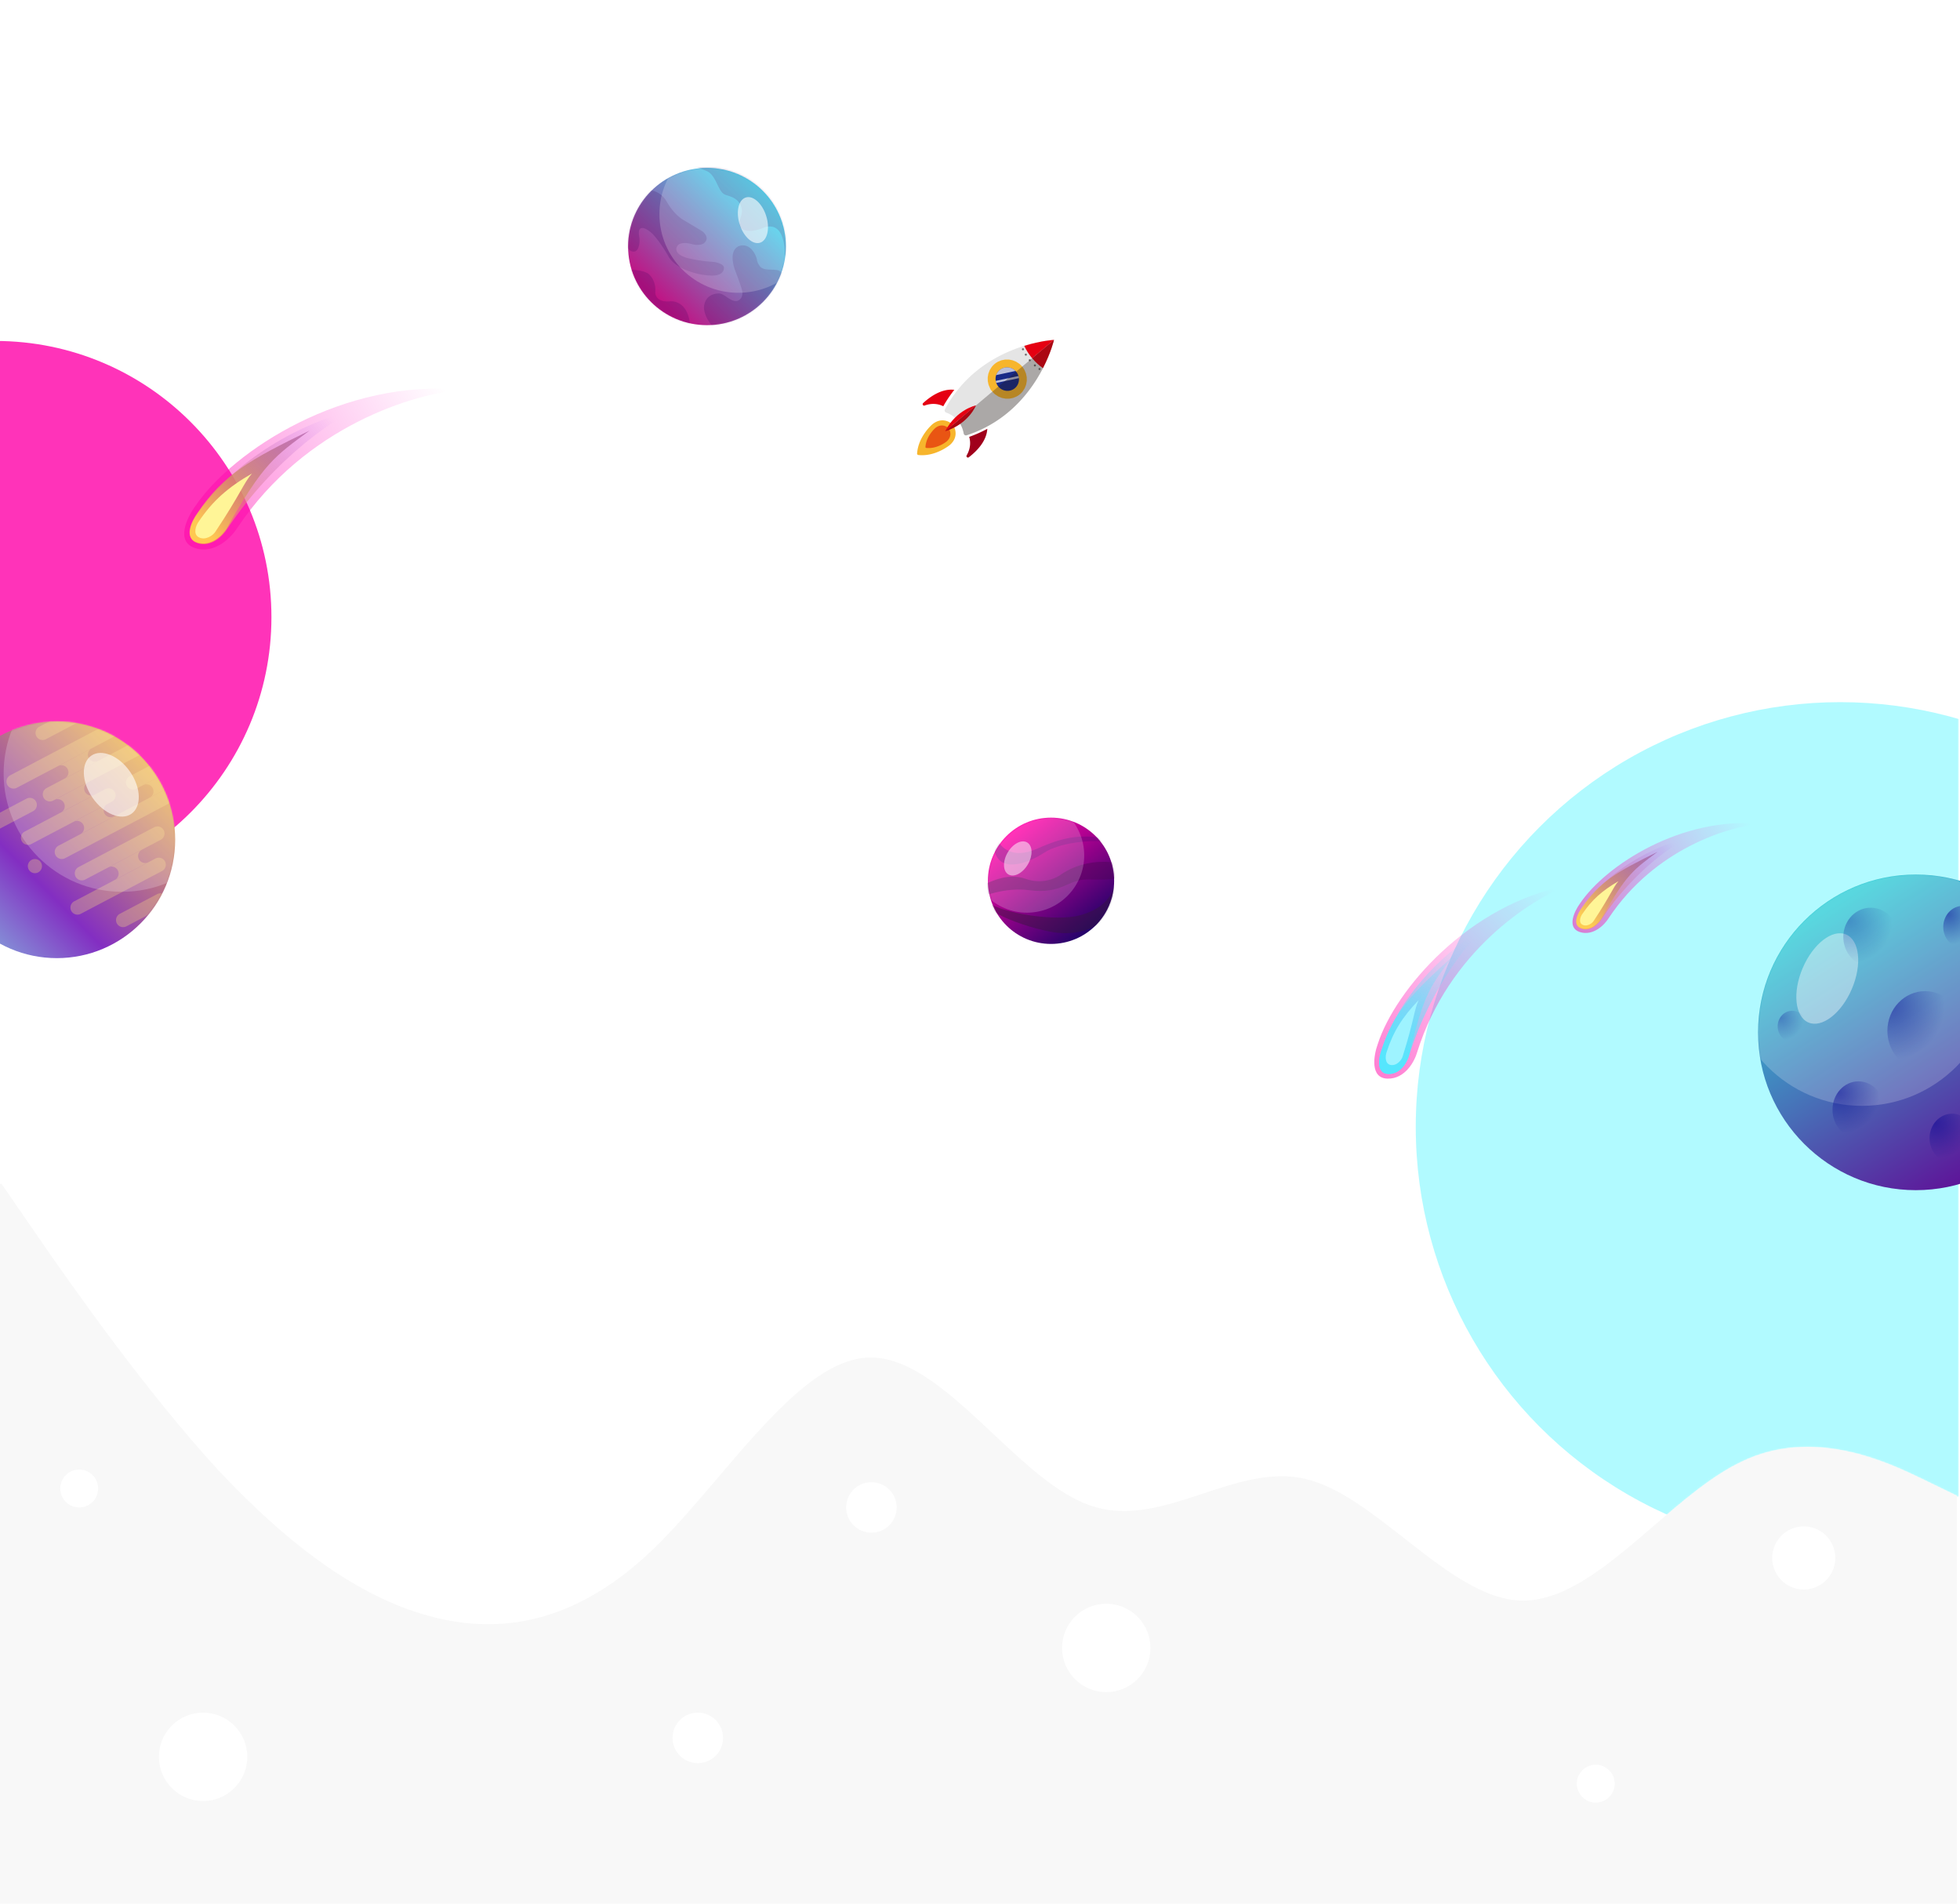 <svg xmlns="http://www.w3.org/2000/svg" width="1242" height="1206" fill="none"><g clip-path="url(#a)"><mask id="c" width="1240" height="1029" x="1" y="0" maskUnits="userSpaceOnUse" style="mask-type:alpha"><path fill="#D9D9D9" fill-rule="evenodd" d="M1241 0H1v750l22.733 33.004c22.734 33.004 69.234 99.011 114.7 148.517 46.5 49.506 91.967 82.509 138.467 93.509 45.467 11 91.967 0 137.433-44.003 13.435-13.003 26.96-28.888 40.522-44.816 32.335-37.976 64.88-76.198 96.912-76.198 26.001 0 51.679 24.078 77.395 48.192 20.275 19.011 40.573 38.044 61.071 45.319 23.823 8.646 47.929.681 72.021-7.279 21.89-7.232 43.768-14.46 65.413-9.223 20.638 4.994 41.49 21.322 62.361 37.665 25.108 19.661 50.244 39.343 75.072 39.343 27.826 0 55.28-23.636 82.81-47.336 18.48-15.904 36.98-31.837 55.66-40.673 45.46-22.003 91.96 0 114.7 11.001l22.73 11.001V0Z" clip-rule="evenodd"/><path fill="url(#b)" fill-rule="evenodd" d="M1241 0H1v750l22.733 33.004c22.734 33.004 69.234 99.011 114.7 148.517 46.5 49.506 91.967 82.509 138.467 93.509 45.467 11 91.967 0 137.433-44.003 13.435-13.003 26.96-28.888 40.522-44.816 32.335-37.976 64.88-76.198 96.912-76.198 26.001 0 51.679 24.078 77.395 48.192 20.275 19.011 40.573 38.044 61.071 45.319 23.823 8.646 47.929.681 72.021-7.279 21.89-7.232 43.768-14.46 65.413-9.223 20.638 4.994 41.49 21.322 62.361 37.665 25.108 19.661 50.244 39.343 75.072 39.343 27.826 0 55.28-23.636 82.81-47.336 18.48-15.904 36.98-31.837 55.66-40.673 45.46-22.003 91.96 0 114.7 11.001l22.73 11.001V0Z" clip-rule="evenodd"/></mask><g filter="url(#d)" mask="url(#c)" opacity=".5"><ellipse cx="1166.11" cy="713.894" fill="#64F6FF" rx="268.99" ry="269.071"/></g><g filter="url(#e)" opacity=".8"><circle cx="-3" cy="391" r="175" fill="#FF00A8"/></g><path fill="#E5E5E5" d="M667.897 215.32s-46.885 2.366-69.134 44.032c-.405.757-.036 1.712.78 2.012a19.07 19.07 0 0 1 7.32 4.848l.172.182.149.201a19.08 19.08 0 0 1 3.504 8.051c.153.855 1.03 1.385 1.845 1.117 44.895-14.678 55.364-60.443 55.364-60.443Z"/><path fill="#E50012" d="M649.052 219.103c1.187 2.62 2.863 5.3 4.996 7.842l13.851-11.622s-7.949.403-18.847 3.78Z"/><path fill="#E50012" d="M660.902 233.225c-2.375-1.624-4.723-3.74-6.856-6.282l13.851-11.623s-1.777 7.759-6.995 17.905Z"/><path fill="#717071" d="M647.718 221.699a.659.659 0 0 0 .928.091.658.658 0 0 0 .072-.93.66.66 0 0 0-.928-.091.66.66 0 0 0-.072.93ZM658.214 234.207a.659.659 0 0 0 .928.091.66.66 0 0 0 .072-.93.66.66 0 0 0-.928-.091.66.66 0 0 0-.072.93ZM649.546 225.093a.66.66 0 0 0 .928.091.66.66 0 0 0 .072-.93.659.659 0 0 0-.928-.091.66.66 0 0 0-.072.93ZM655.279 231.925a.659.659 0 0 0 .928.091.658.658 0 0 0 .072-.93.66.66 0 0 0-.928-.09.66.66 0 0 0-.072.929ZM652.023 228.64a.659.659 0 0 0 .928.091.66.66 0 0 0 .072-.93.66.66 0 0 0-.928-.09.66.66 0 0 0-.072.929Z"/><path stroke="#F7B52C" stroke-miterlimit="10" stroke-width="10" d="M632.639 244.905c2.665 3.176 7.347 3.634 10.458 1.023 3.112-2.611 3.474-7.301.809-10.477-2.664-3.175-7.347-3.633-10.458-1.022-3.111 2.61-3.473 7.301-.809 10.476Z"/><path fill="#182987" d="M643.097 245.928c-3.112 2.612-7.792 2.154-10.458-1.023a7.601 7.601 0 0 1-1.78-4.719 7.385 7.385 0 0 1 .394-2.548 7.185 7.185 0 0 1 2.195-3.209c2.962-2.486 7.352-2.189 10.063.59.137.134.268.281.395.432.127.151.254.318.369.478.284.395.522.808.717 1.236.16.343.294.693.393 1.05.131.437.217.883.262 1.332.248 2.355-.625 4.766-2.55 6.381Z"/><path fill="#fff" d="m643.511 235.019-12.258 2.619a7.185 7.185 0 0 1 2.195-3.209c2.962-2.486 7.352-2.189 10.063.59ZM645.647 239.547l-14.334 3.062a7.222 7.222 0 0 1-.349-1.316l14.421-3.078c.131.437.217.883.262 1.332Z" opacity=".7"/><path fill="#231815" d="M667.897 215.32s-10.47 45.765-55.366 60.441c-.816.267-1.692-.263-1.846-1.118a19.052 19.052 0 0 0-3.503-8.05l-.149-.202 60.864-51.071Z" opacity=".3"/><path fill="#F7B52C" d="M604.31 269.856a4.367 4.367 0 0 0-1.16-1.382c-1.737-1.364-6.561-4.244-12.242.241 0 0-9.025 7.573-9.77 18.593a.901.901 0 0 0 .802.955c10.981 1.18 20.007-6.393 20.007-6.393 5.403-4.816 3.404-10.067 2.363-12.014Z"/><path fill="#E95513" d="M601.438 271.849a2.891 2.891 0 0 0-.752-.896c-1.124-.881-4.248-2.746-7.928.157 0 0-5.844 4.905-6.327 12.042a.59.59 0 0 0 .52.621c7.113.763 12.958-4.141 12.958-4.141 3.498-3.119 2.204-6.52 1.531-7.78l-.002-.003Z"/><path fill="#E50012" d="M604.733 246.957a83.024 83.024 0 0 0-7.008 10.425c-1.755-.92-6.078-2.567-11.821-.464-.928.343-1.678-.861-.952-1.535 4.326-3.998 11.758-9.36 19.781-8.426Z"/><path fill="#A0001B" d="M625.629 271.682a83.071 83.071 0 0 1-11.484 5.092c.601 1.888 1.473 6.431-1.596 11.721-.499.855.557 1.803 1.347 1.205 4.688-3.566 11.259-9.954 11.733-18.018Z"/><path fill="#E50012" d="m598.926 273.194 19.508-16.369s-12.275 2.461-19.508 16.369Z"/><path fill="#E50012" d="m618.434 256.825-19.508 16.369c14.952-4.708 19.508-16.369 19.508-16.369Z"/><path fill="#231815" d="M618.434 256.825s-4.556 11.661-19.508 16.369Z" opacity=".3"/><path fill="url(#f)" d="M898.045 666.512c19.931-63.528 72.029-96.85 95.587-105.569-62.591 11.827-109.426 65.873-120.581 100.487-2.62 7.177-5.054 21.607 6.164 21.908 11.218.302 17.228-11.092 18.83-16.826Z" opacity=".5"/><path fill="url(#g)" d="M892.91 668.652c13.93-44.401 41.28-77.556 52.607-84.113-40.931 23.694-62.385 56.555-70.077 80.562-1.831 5.016-3.532 15.101 4.309 15.312 7.84.211 12.041-7.753 13.161-11.761Z" opacity=".8"/><path fill="url(#h)" d="M892.91 668.652c9.253-39.67 14.069-44.727 28.081-63.186-26.395 23.985-37.859 35.628-45.551 59.635-1.831 5.016-3.532 15.101 4.309 15.312 7.84.21 12.041-7.753 13.161-11.761Z" opacity=".8"/><path fill="#9EF3FF" d="M888.824 669.302c7.41-23.618 7.267-29.631 10.141-35.714-10.431 10.888-16.184 20.116-20.276 32.886-.974 2.668-1.1 7.367 2.292 8.145 4.066.932 7.247-3.185 7.843-5.317Z"/><path fill="url(#i)" d="M1019.32 581.737c29.39-44.35 76.77-58.375 96.79-59.844-50.67-4.802-98.61 26.3-114.85 50.399-3.606 4.929-8.676 15.466-.13 18.186 8.54 2.719 15.69-4.695 18.19-8.741Z" opacity=".5"/><path fill="url(#j)" d="M1014.9 582.241c20.54-30.997 48.89-50.384 59.04-52.905-36.68 9.111-60.43 29.58-71.66 46.303-2.521 3.445-6.064 10.81-.09 12.711 5.97 1.901 10.96-3.281 12.71-6.109Z" opacity=".8"/><path fill="url(#k)" d="M1014.75 581.963c15.9-28.402 20.72-31.216 35.57-42.279-25.58 12.559-36.96 18.955-48.19 35.678-2.521 3.445-6.064 10.81-.09 12.711 5.97 1.9 10.96-3.281 12.71-6.11Z" opacity=".8"/><path fill="#FFF597" d="M1009.86 583.434c10.92-16.488 12.15-21.135 15.7-25.167-10.42 6.045-16.88 11.853-22.86 20.748-1.34 1.833-2.48 5.412-.04 6.761 2.91 1.618 6.27-.837 7.2-2.342Z"/><path fill="url(#l)" d="M150.366 334.459c43.426-65.046 113.153-85.426 142.588-87.485-74.467-7.314-145.095 38.167-169.091 73.511-5.321 7.227-12.825 22.692-.277 26.732 12.548 4.041 23.081-6.822 26.78-12.758Z" opacity=".5"/><path fill="url(#m)" d="M143.87 335.178c30.352-45.463 72.123-73.819 87.055-77.475-53.96 13.21-88.987 43.181-105.579 67.708-3.718 5.051-8.963 15.86-.193 18.684 8.77 2.824 16.132-4.768 18.717-8.917Z" opacity=".8"/><path fill="url(#n)" d="M143.651 334.769c23.519-41.672 30.617-45.784 52.502-61.972-37.669 18.334-54.434 27.678-71.025 52.205-3.719 5.051-8.964 15.86-.194 18.684 8.77 2.824 16.132-4.768 18.717-8.917Z" opacity=".8"/><path fill="#FFF597" d="M136.448 336.907c16.145-24.182 17.967-31.008 23.214-36.917-15.351 8.833-24.882 17.339-33.707 30.385-1.978 2.687-3.671 7.944-.103 9.939 4.277 2.392 9.221-1.2 10.596-3.407Z"/><circle cx="666" cy="558" r="40" fill="url(#o)"/><mask id="q" width="80" height="80" x="626" y="518" maskUnits="userSpaceOnUse" style="mask-type:alpha"><circle cx="666" cy="558" r="40" fill="url(#p)"/></mask><g mask="url(#q)"><path fill="#6C057D" fill-opacity=".44" d="M656.936 537.785c-16.015 7.081-24.077-1.842-25.021-6.907l-2.204 5.218c1.889 18.788 22.084 10.592 31.945 4.145 9.862-6.447 28.483-7.931 36.509-7.214v-2.149c-17.121-2.947-29.427 1.688-41.229 6.907Z"/></g><mask id="s" width="80" height="80" x="626" y="518" maskUnits="userSpaceOnUse" style="mask-type:alpha"><circle cx="666" cy="558" r="40" fill="url(#r)"/></mask><g mask="url(#s)"><path fill="#4B0556" fill-opacity=".44" d="M649.917 556.763c-12.165-4.33-23.711 2.818-28.247 4.33v7.216s14.845-6.436 30.722-4.33c20.206 2.681 24.329-6.804 36.288-6.804 9.567 0 13.677.481 21.444-1.237l-.619-8.866s-20-5.361-38.144 7.629c0 0-9.279 6.392-21.444 2.062Z"/></g><mask id="u" width="80" height="80" x="626" y="518" maskUnits="userSpaceOnUse" style="mask-type:alpha"><circle cx="666" cy="558" r="40" fill="url(#t)"/></mask><g mask="url(#u)"><path fill="#35173A" fill-opacity=".44" d="M684.351 579.856c-15.176 4.123-49.072-1.031-59.176-8.66-3.848-1.993-9.237-4.124 0 3.299 9.238 7.423 27.354 12.852 35.258 14.639 26.887 7.093 39.382-6.254 44.742-10.309l.825-18.351c-1.649 9.732-10.103 16.244-21.649 19.382Z"/></g><mask id="w" width="80" height="80" x="626" y="518" maskUnits="userSpaceOnUse" style="mask-type:alpha"><circle cx="666" cy="558" r="40" fill="url(#v)"/></mask><g mask="url(#w)"><circle cx="650.742" cy="541.917" r="36.289" fill="#fff" opacity=".2"/></g><ellipse cx="644.939" cy="543.851" fill="#fff" opacity=".5" rx="7.423" ry="11.753" transform="rotate(30.323 644.939 543.851)"/><circle cx="1214" cy="654" r="100" fill="url(#x)"/><mask id="z" width="200" height="200" x="1114" y="554" maskUnits="userSpaceOnUse" style="mask-type:alpha"><circle cx="1214" cy="654" r="100" fill="url(#y)"/></mask><g mask="url(#z)"><circle cx="1179.84" cy="616.112" r="84.472" fill="#fff" opacity=".2"/></g><ellipse cx="1157.89" cy="619.906" fill="#fff" opacity=".4" rx="16.923" ry="30.322" transform="rotate(23.168 1157.89 619.906)"/><ellipse cx="1219.9" cy="653.068" fill="url(#A)" opacity=".5" rx="23.913" ry="25.155"/><ellipse cx="1243.81" cy="587.23" fill="url(#B)" opacity=".5" rx="12.422" ry="13.354" style="mix-blend-mode:color-burn"/><ellipse cx="1236.98" cy="721.081" fill="url(#C)" opacity=".5" rx="14.286" ry="15.528" style="mix-blend-mode:color-burn"/><ellipse cx="1177.66" cy="703.068" fill="url(#D)" opacity=".5" rx="16.46" ry="18.012" style="mix-blend-mode:color-burn"/><ellipse cx="1135.78" cy="650.274" fill="url(#E)" opacity=".3" rx="9.317" ry="9.938" style="mix-blend-mode:color-burn" transform="rotate(-3.973 1135.78 650.274)"/><ellipse cx="1185.59" cy="593.751" fill="url(#F)" opacity=".3" rx="17.536" ry="18.705" style="mix-blend-mode:color-burn" transform="rotate(-3.973 1185.59 593.751)"/><path fill="url(#G)" d="M498 156.183C498 183.696 475.614 206 448 206s-50-22.304-50-49.817 22.386-49.817 50-49.817 50 22.304 50 49.817Z"/><mask id="I" width="100" height="100" x="398" y="106" maskUnits="userSpaceOnUse" style="mask-type:alpha"><path fill="url(#H)" d="M498 155.817c0 27.513-22.386 49.817-50 49.817s-50-22.304-50-49.817S420.386 106 448 106s50 22.304 50 49.817Z"/></mask><g mask="url(#I)"><path fill="#33005A" d="M447.992 108.457c-2.786-1.258-5.644-2.267-8.425-3.089-7.973-2.359-8.369-8.219-.457-10.778l6.42-2.077a10 10 0 0 1 5.017-.295l37.64 7.44a10 10 0 0 1 7.731 7.262l13.666 51.856c1.02 3.873-1.901 7.664-5.906 7.664-3.49 0-6.223-2.932-6.359-6.419-.692-17.721-8.902-18.056-14.76-15.193-7.647 2.637-11.029 1.099-12.5 0-3.529-2.931.676-8.048 0-12.088-1.103-6.594-6.25-8.013-9.926-9.158-1.53-.476-2.687-1.559-3.514-2.883-2.585-4.141-4.179-10.234-8.627-12.242Z" opacity=".2"/></g><mask id="K" width="100" height="100" x="398" y="106" maskUnits="userSpaceOnUse" style="mask-type:alpha"><path fill="url(#J)" d="M498 156.183C498 183.696 475.614 206 448 206s-50-22.304-50-49.817 22.386-49.817 50-49.817 50 22.304 50 49.817Z"/></mask><g mask="url(#K)"><path fill="#33005A" d="M433.662 139.7c-4.807-2.677-8.617-7.434-11.454-12.386-3.617-6.312-12.332-9.261-18.061-4.776l-4.517 3.536a10 10 0 0 0-3.836 7.874v17.886c0 6.259 6.865 10.72 8.816 4.773.842-2.566.755-5.231.375-7.017-1.176-7.326 3.677-5.251 6.25-3.297 3.824 2.344 9.682 11.477 12.132 15.751 5.148 9.89 23.53 13.187 29.78 12.454 4.185-.49 5.399-2.726 5.54-4.301.05-.55.026-1.144-.274-1.608-.856-1.324-3.715-2.207-5.266-2.516-1.838-.366-6.103-.146-15.809-2.198-9.706-2.051-9.436-6.227-8.088-8.058 1.523-2.529 6.259-1.966 9.34-1.137.886.239 1.788.445 2.706.453 3.83.035 4.787-.907 5.601-1.88 2.206-2.638-.245-5.617-2.206-6.96l-11.029-6.593Z" opacity=".2"/></g><mask id="M" width="100" height="100" x="398" y="106" maskUnits="userSpaceOnUse" style="mask-type:alpha"><path fill="url(#L)" d="M498 156.183C498 183.696 475.614 206 448 206s-50-22.304-50-49.817 22.386-49.817 50-49.817 50 22.304 50 49.817Z"/></mask><g mask="url(#M)"><path fill="#33005A" d="M479.741 165.078c.278 1.286.945 2.508 1.765 3.594 2.173 2.874 7.404 1.813 10.951 2.441 4.012.71 3.753 5.105 1.715 8.633-5.151 8.915-11.613 20.158-11.613 20.393 0 .244-13.239 4.394-23.191 7.469-3.398 1.05-7.181.259-9.265-2.622-2.66-3.677-4.956-8.577-3.574-12.905 1.495-4.682 5.407-6.041 8.61-6.154 2.067-.073 3.855 1.186 5.544 2.378a24.117 24.117 0 0 0 2.759 1.667c1.415.735 3.116 1.088 4.526.344 2.903-1.533 2.696-5.116 2.091-7.027-.589-2.344-3.187-9.279-4.412-12.454-4.118-12.601 1.715-15.507 5.147-15.384 4.841 0 7.592 4.9 8.589 7.98.174.535.239 1.097.358 1.647Z" opacity=".2"/></g><mask id="O" width="100" height="100" x="398" y="106" maskUnits="userSpaceOnUse" style="mask-type:alpha"><path fill="url(#N)" d="M498 156.183C498 183.696 475.614 206 448 206s-50-22.304-50-49.817 22.386-49.817 50-49.817 50 22.304 50 49.817Z"/></mask><g mask="url(#O)"><path fill="#33005A" d="M411.971 174.498c-2.353-3.223-10.785-3.785-14.706-3.663l13.603 24.542 26.47 11.355c-.882-14.359-9.436-16.483-13.603-15.75-7.647.293-8.823-4.274-8.456-6.594.294-4.982-2.083-8.669-3.308-9.89Z" opacity=".2"/></g><mask id="Q" width="100" height="100" x="398" y="106" maskUnits="userSpaceOnUse" style="mask-type:alpha"><path fill="url(#P)" d="M498 156.183C498 183.696 475.614 206 448 206s-50-22.304-50-49.817 22.386-49.817 50-49.817 50 22.304 50 49.817Z"/></mask><g mask="url(#Q)"><path fill="#fff" d="M517.853 135.67c0 27.513-22.386 49.817-50 49.817s-50-22.304-50-49.817 22.386-49.816 50-49.816 50 22.303 50 49.816Z" opacity=".2"/></g><path fill="#fff" d="M485.525 136.814c2.49 7.914.74 15.508-3.91 16.961-4.65 1.452-10.438-3.786-12.929-11.701-2.491-7.914-.74-15.508 3.91-16.96 4.65-1.453 10.438 3.786 12.929 11.7Z" opacity=".6"/><circle cx="36" cy="532" r="75" fill="url(#R)"/><mask id="T" width="150" height="150" x="-39" y="457" maskUnits="userSpaceOnUse" style="mask-type:alpha"><circle cx="36" cy="532" r="75" fill="url(#S)"/></mask><g fill="#FFE380" mask="url(#T)" opacity=".3"><path d="M45.151 577.057a4.477 4.477 0 0 1 1.875-6.048l51.496-27.122a4.476 4.476 0 1 1 4.172 7.922l-51.495 27.123a4.478 4.478 0 0 1-6.048-1.875ZM35.194 541.82a4.477 4.477 0 0 1 1.875-6.047l86.751-45.691a4.476 4.476 0 1 1 4.172 7.922l-86.75 45.691a4.477 4.477 0 0 1-6.048-1.875ZM-8.829 524.527a4.477 4.477 0 0 1 1.875-6.048l23.767-12.518a4.477 4.477 0 0 1 4.173 7.922l-23.767 12.518a4.477 4.477 0 0 1-6.048-1.874ZM47.897 555.37a4.476 4.476 0 0 1 1.875-6.047l47.93-25.245a4.476 4.476 0 1 1 4.173 7.922l-47.93 25.245a4.477 4.477 0 0 1-6.048-1.875ZM18.161 550.792a4.477 4.477 0 1 1 7.923-4.173 4.477 4.477 0 0 1-7.923 4.173Z"/><path d="m9.63 580.586.02-.011 80.248-42.267a4.477 4.477 0 0 0 4.173 7.923l-21.277 11.206a4.477 4.477 0 0 0-4.193-7.912L9.63 580.586ZM-20.334 545.767l.009-.005 152.58-80.364-72.33 38.097a4.477 4.477 0 0 1-4.178-7.92l-21.284 11.21a4.477 4.477 0 0 1 4.164 7.927l-58.962 31.055ZM-8.028 559.525a.043.043 0 0 0 .01-.005l152.575-80.361.014-.007-72.34 38.101a4.477 4.477 0 0 1-4.186-7.915L46.77 520.543a4.477 4.477 0 0 1 4.163 7.927l-58.96 31.055Z"/><path d="M110.153 492.22a4.477 4.477 0 0 1 1.866-6.043l-80.24 42.262-.02.011 58.971-31.06a4.477 4.477 0 0 1 4.193 7.911L188.527 456l.008-.004-72.335 38.099a4.477 4.477 0 0 1-6.047-1.875ZM-17.984 524.289l.009-.005 80.221-42.253a4.476 4.476 0 0 1-4.145-7.937l72.354-38.108-.027.014-93.615 49.307a4.477 4.477 0 0 1 4.164 7.927l-58.961 31.055ZM13.777 532.861a4.477 4.477 0 0 1 1.875-6.048l51.1-26.914a4.477 4.477 0 0 1 4.172 7.922l-51.1 26.914a4.477 4.477 0 0 1-6.047-1.874Z"/><path d="M80.325 497.81a4.477 4.477 0 0 1 1.875-6.048l30.105-15.856a4.478 4.478 0 0 1 4.173 7.922l-30.105 15.857a4.478 4.478 0 0 1-6.048-1.875ZM27.614 505.332a4.478 4.478 0 0 1 1.875-6.048l62.587-32.964a4.477 4.477 0 0 1 4.173 7.922l-62.587 32.965a4.477 4.477 0 0 1-6.048-1.875ZM4.612 497.207a4.477 4.477 0 0 1 1.875-6.048l63.38-33.382a4.478 4.478 0 0 1 4.172 7.923l-63.38 33.382a4.478 4.478 0 0 1-6.047-1.875ZM23.045 466.432a4.478 4.478 0 0 1 1.875-6.048l23.767-12.518a4.477 4.477 0 1 1 4.173 7.923l-23.767 12.518a4.477 4.477 0 0 1-6.048-1.875ZM74.04 584.979a4.476 4.476 0 0 1 1.874-6.047l23.767-12.519a4.478 4.478 0 0 1 4.173 7.923l-23.767 12.518a4.477 4.477 0 0 1-6.048-1.875Z"/></g><mask id="V" width="150" height="150" x="-39" y="457" maskUnits="userSpaceOnUse" style="mask-type:alpha"><circle cx="36" cy="532" r="75" fill="url(#U)"/></mask><g mask="url(#V)"><circle cx="77.304" cy="489.971" r="75" fill="#fff" opacity=".2"/></g><ellipse cx="70.534" cy="497.166" fill="#fff" opacity=".6" rx="14.472" ry="22.378" transform="rotate(-34.554 70.534 497.166)"/><path fill="#F8F8F8" fill-rule="evenodd" d="M0 750h1l22.733 33.004c22.734 33.004 69.234 99.011 114.7 148.517 46.5 49.506 91.967 82.509 138.467 93.509 45.467 11 91.967 0 137.433-44.003 13.435-13.003 26.96-28.888 40.522-44.816 32.335-37.976 64.88-76.198 96.912-76.198 26.001 0 51.679 24.078 77.395 48.192h.001c20.274 19.011 40.572 38.044 61.07 45.319 23.823 8.646 47.929.681 72.021-7.279 21.89-7.232 43.768-14.46 65.413-9.223 20.638 4.994 41.49 21.322 62.361 37.665 25.108 19.661 50.244 39.343 75.072 39.343 27.826 0 55.28-23.636 82.81-47.336 18.48-15.904 36.98-31.837 55.66-40.673 45.46-22.003 91.96 0 114.7 11.001l21.73 10.517V1206H0V750Zm701 322c15.464 0 28-12.54 28-28s-12.536-28-28-28-28 12.54-28 28 12.536 28 28 28ZM536.188 955c0 8.837 7.163 16 16 16 8.836 0 16-7.163 16-16s-7.164-16-16-16c-8.837 0-16 7.163-16 16Zm-94 162c-8.837 0-16-7.16-16-16s7.163-16 16-16c8.836 0 16 7.16 16 16s-7.164 16-16 16Zm-404-174c0 6.627 5.372 12 12 12 6.627 0 12-5.373 12-12s-5.373-12-12-12c-6.628 0-12 5.373-12 12Zm973.002 199c-6.63 0-12.003-5.37-12.003-12s5.373-12 12.003-12c6.62 0 12 5.37 12 12s-5.38 12-12 12Zm-854.505-29c0 15.46-12.536 28-28 28s-28-12.54-28-28 12.536-28 28-28 28 12.54 28 28ZM1143 1007c11.05 0 20-8.954 20-20s-8.95-20-20-20-20 8.954-20 20 8.95 20 20 20Z" clip-rule="evenodd"/></g><defs><linearGradient id="y" x1="1161.83" x2="1276.42" y1="573.565" y2="754" gradientUnits="userSpaceOnUse"><stop stop-color="#30CDD7"/><stop offset="1" stop-color="#630092"/></linearGradient><linearGradient id="x" x1="1161.83" x2="1276.42" y1="573.565" y2="754" gradientUnits="userSpaceOnUse"><stop stop-color="#30CDD7"/><stop offset="1" stop-color="#630092"/></linearGradient><linearGradient id="f" x1="986.409" x2="874.237" y1="564.836" y2="679.677" gradientUnits="userSpaceOnUse"><stop stop-color="#FF00C7" stop-opacity="0"/><stop offset="1" stop-color="#FF00A6"/></linearGradient><linearGradient id="g" x1="882.676" x2="927.318" y1="673.734" y2="593.649" gradientUnits="userSpaceOnUse"><stop stop-color="#4EEAFF"/><stop offset="1" stop-color="#4EEAFF" stop-opacity="0"/></linearGradient><linearGradient id="h" x1="882.676" x2="927.318" y1="673.734" y2="593.649" gradientUnits="userSpaceOnUse"><stop stop-color="#4EEAFF"/><stop offset="1" stop-color="#4EEAFF" stop-opacity="0"/></linearGradient><linearGradient id="i" x1="1109.7" x2="998.12" y1="523.279" y2="586.563" gradientUnits="userSpaceOnUse"><stop stop-color="#FF00C7" stop-opacity="0"/><stop offset="1" stop-color="#FF00A6"/></linearGradient><linearGradient id="j" x1="1005.92" x2="1057.95" y1="583.872" y2="532.293" gradientUnits="userSpaceOnUse"><stop stop-color="#FFA34E"/><stop offset="1" stop-color="#9C4EFF" stop-opacity="0"/></linearGradient><linearGradient id="k" x1="1005.77" x2="1057.8" y1="583.595" y2="532.016" gradientUnits="userSpaceOnUse"><stop stop-color="#FFD84E"/><stop offset="1" stop-color="#6C057D" stop-opacity=".44"/></linearGradient><linearGradient id="l" x1="283.526" x2="119.182" y1="248.98" y2="341.448" gradientUnits="userSpaceOnUse"><stop stop-color="#FF00C7" stop-opacity="0"/><stop offset="1" stop-color="#FF00A6"/></linearGradient><linearGradient id="m" x1="130.656" x2="207.403" y1="337.531" y2="261.971" gradientUnits="userSpaceOnUse"><stop stop-color="#FFA34E"/><stop offset="1" stop-color="#9C4EFF" stop-opacity="0"/></linearGradient><linearGradient id="n" x1="130.438" x2="207.185" y1="337.122" y2="261.562" gradientUnits="userSpaceOnUse"><stop stop-color="#FFD84E"/><stop offset="1" stop-color="#6C057D" stop-opacity=".44"/></linearGradient><linearGradient id="o" x1="642.701" x2="695.278" y1="527.691" y2="594.495" gradientUnits="userSpaceOnUse"><stop stop-color="#FF00A6"/><stop offset="1" stop-color="#110365"/></linearGradient><linearGradient id="p" x1="642.701" x2="695.278" y1="527.691" y2="594.495" gradientUnits="userSpaceOnUse"><stop stop-color="#FF00A6"/><stop offset="1" stop-color="#110365"/></linearGradient><linearGradient id="r" x1="642.701" x2="695.278" y1="527.691" y2="594.495" gradientUnits="userSpaceOnUse"><stop stop-color="#FF00A6"/><stop offset="1" stop-color="#110365"/></linearGradient><linearGradient id="t" x1="642.701" x2="695.278" y1="527.691" y2="594.495" gradientUnits="userSpaceOnUse"><stop stop-color="#FF00A6"/><stop offset="1" stop-color="#110365"/></linearGradient><linearGradient id="v" x1="642.701" x2="695.278" y1="527.691" y2="594.495" gradientUnits="userSpaceOnUse"><stop stop-color="#FF00A6"/><stop offset="1" stop-color="#110365"/></linearGradient><linearGradient id="b" x1="38.5" x2="602.386" y1="316.5" y2="490.721" gradientUnits="userSpaceOnUse"><stop stop-color="#000225"/><stop offset=".929" stop-color="#39197E"/></linearGradient><linearGradient id="S" x1="111" x2="-24.507" y1="472.58" y2="607" gradientUnits="userSpaceOnUse"><stop stop-color="#FFCC3F"/><stop offset=".641" stop-color="#832EC2"/><stop offset=".995" stop-color="#85BBE0"/></linearGradient><linearGradient id="R" x1="111" x2="-24.507" y1="472.58" y2="607" gradientUnits="userSpaceOnUse"><stop stop-color="#FFCC3F"/><stop offset=".641" stop-color="#832EC2"/><stop offset=".995" stop-color="#85BBE0"/></linearGradient><linearGradient id="P" x1="492.118" x2="420.329" y1="119.187" y2="192.71" gradientUnits="userSpaceOnUse"><stop stop-color="#27F2FF"/><stop offset="1" stop-color="#C11384"/></linearGradient><linearGradient id="N" x1="492.118" x2="420.329" y1="119.187" y2="192.71" gradientUnits="userSpaceOnUse"><stop stop-color="#27F2FF"/><stop offset="1" stop-color="#C11384"/></linearGradient><linearGradient id="L" x1="492.118" x2="420.329" y1="119.187" y2="192.71" gradientUnits="userSpaceOnUse"><stop stop-color="#27F2FF"/><stop offset="1" stop-color="#C11384"/></linearGradient><linearGradient id="J" x1="492.118" x2="420.329" y1="119.187" y2="192.71" gradientUnits="userSpaceOnUse"><stop stop-color="#27F2FF"/><stop offset="1" stop-color="#C11384"/></linearGradient><linearGradient id="G" x1="492.118" x2="420.329" y1="119.187" y2="192.71" gradientUnits="userSpaceOnUse"><stop stop-color="#27F2FF"/><stop offset="1" stop-color="#C11384"/></linearGradient><linearGradient id="H" x1="492.118" x2="420.329" y1="118.821" y2="192.344" gradientUnits="userSpaceOnUse"><stop stop-color="#27F2FF"/><stop offset="1" stop-color="#C11384"/></linearGradient><linearGradient id="U" x1="111" x2="-24.507" y1="472.58" y2="607" gradientUnits="userSpaceOnUse"><stop stop-color="#FFCC3F"/><stop offset=".641" stop-color="#832EC2"/><stop offset=".995" stop-color="#85BBE0"/></linearGradient><radialGradient id="F" cx="0" cy="0" r="1" gradientTransform="matrix(20.459 19.29 -18.42 19.536 1172.14 582.06)" gradientUnits="userSpaceOnUse"><stop stop-color="#030092"/><stop offset="1" stop-color="#07048C" stop-opacity="0"/></radialGradient><radialGradient id="E" cx="0" cy="0" r="1" gradientTransform="rotate(43.315 -246.654 1743.162) scale(14.939 14.265)" gradientUnits="userSpaceOnUse"><stop stop-color="#030092"/><stop offset="1" stop-color="#07048C" stop-opacity="0"/></radialGradient><radialGradient id="D" cx="0" cy="0" r="1" gradientTransform="matrix(19.203 18.575 -17.758 18.358 1165.05 691.811)" gradientUnits="userSpaceOnUse"><stop stop-color="#030092"/><stop offset="1" stop-color="#07048C" stop-opacity="0"/></radialGradient><radialGradient id="C" cx="0" cy="0" r="1" gradientTransform="rotate(43.855 -270.572 1878.518) scale(23.113 22.091)" gradientUnits="userSpaceOnUse"><stop stop-color="#030092"/><stop offset="1" stop-color="#07048C" stop-opacity="0"/></radialGradient><radialGradient id="B" cx="0" cy="0" r="1" gradientTransform="matrix(14.493 13.771 -13.156 13.845 1234.29 578.884)" gradientUnits="userSpaceOnUse"><stop stop-color="#030092"/><stop offset="1" stop-color="#07048C" stop-opacity="0"/></radialGradient><radialGradient id="A" cx="0" cy="0" r="1" gradientTransform="rotate(33.959 -443.446 2276.447) scale(36.693 34.881)" gradientUnits="userSpaceOnUse"><stop stop-color="#030092"/><stop offset="1" stop-color="#07048C" stop-opacity="0"/></radialGradient><filter id="d" width="1037.98" height="1038.14" x="647.125" y="194.822" color-interpolation-filters="sRGB" filterUnits="userSpaceOnUse"><feFlood flood-opacity="0" result="BackgroundImageFix"/><feBlend in="SourceGraphic" in2="BackgroundImageFix" result="shape"/><feGaussianBlur result="effect1_foregroundBlur_226_4352" stdDeviation="125"/></filter><filter id="e" width="1150" height="1150" x="-578" y="-184" color-interpolation-filters="sRGB" filterUnits="userSpaceOnUse"><feFlood flood-opacity="0" result="BackgroundImageFix"/><feBlend in="SourceGraphic" in2="BackgroundImageFix" result="shape"/><feGaussianBlur result="effect1_foregroundBlur_226_4352" stdDeviation="200"/></filter><clipPath id="a"><path fill="#fff" d="M0 0h1242v1206H0z"/></clipPath></defs></svg>